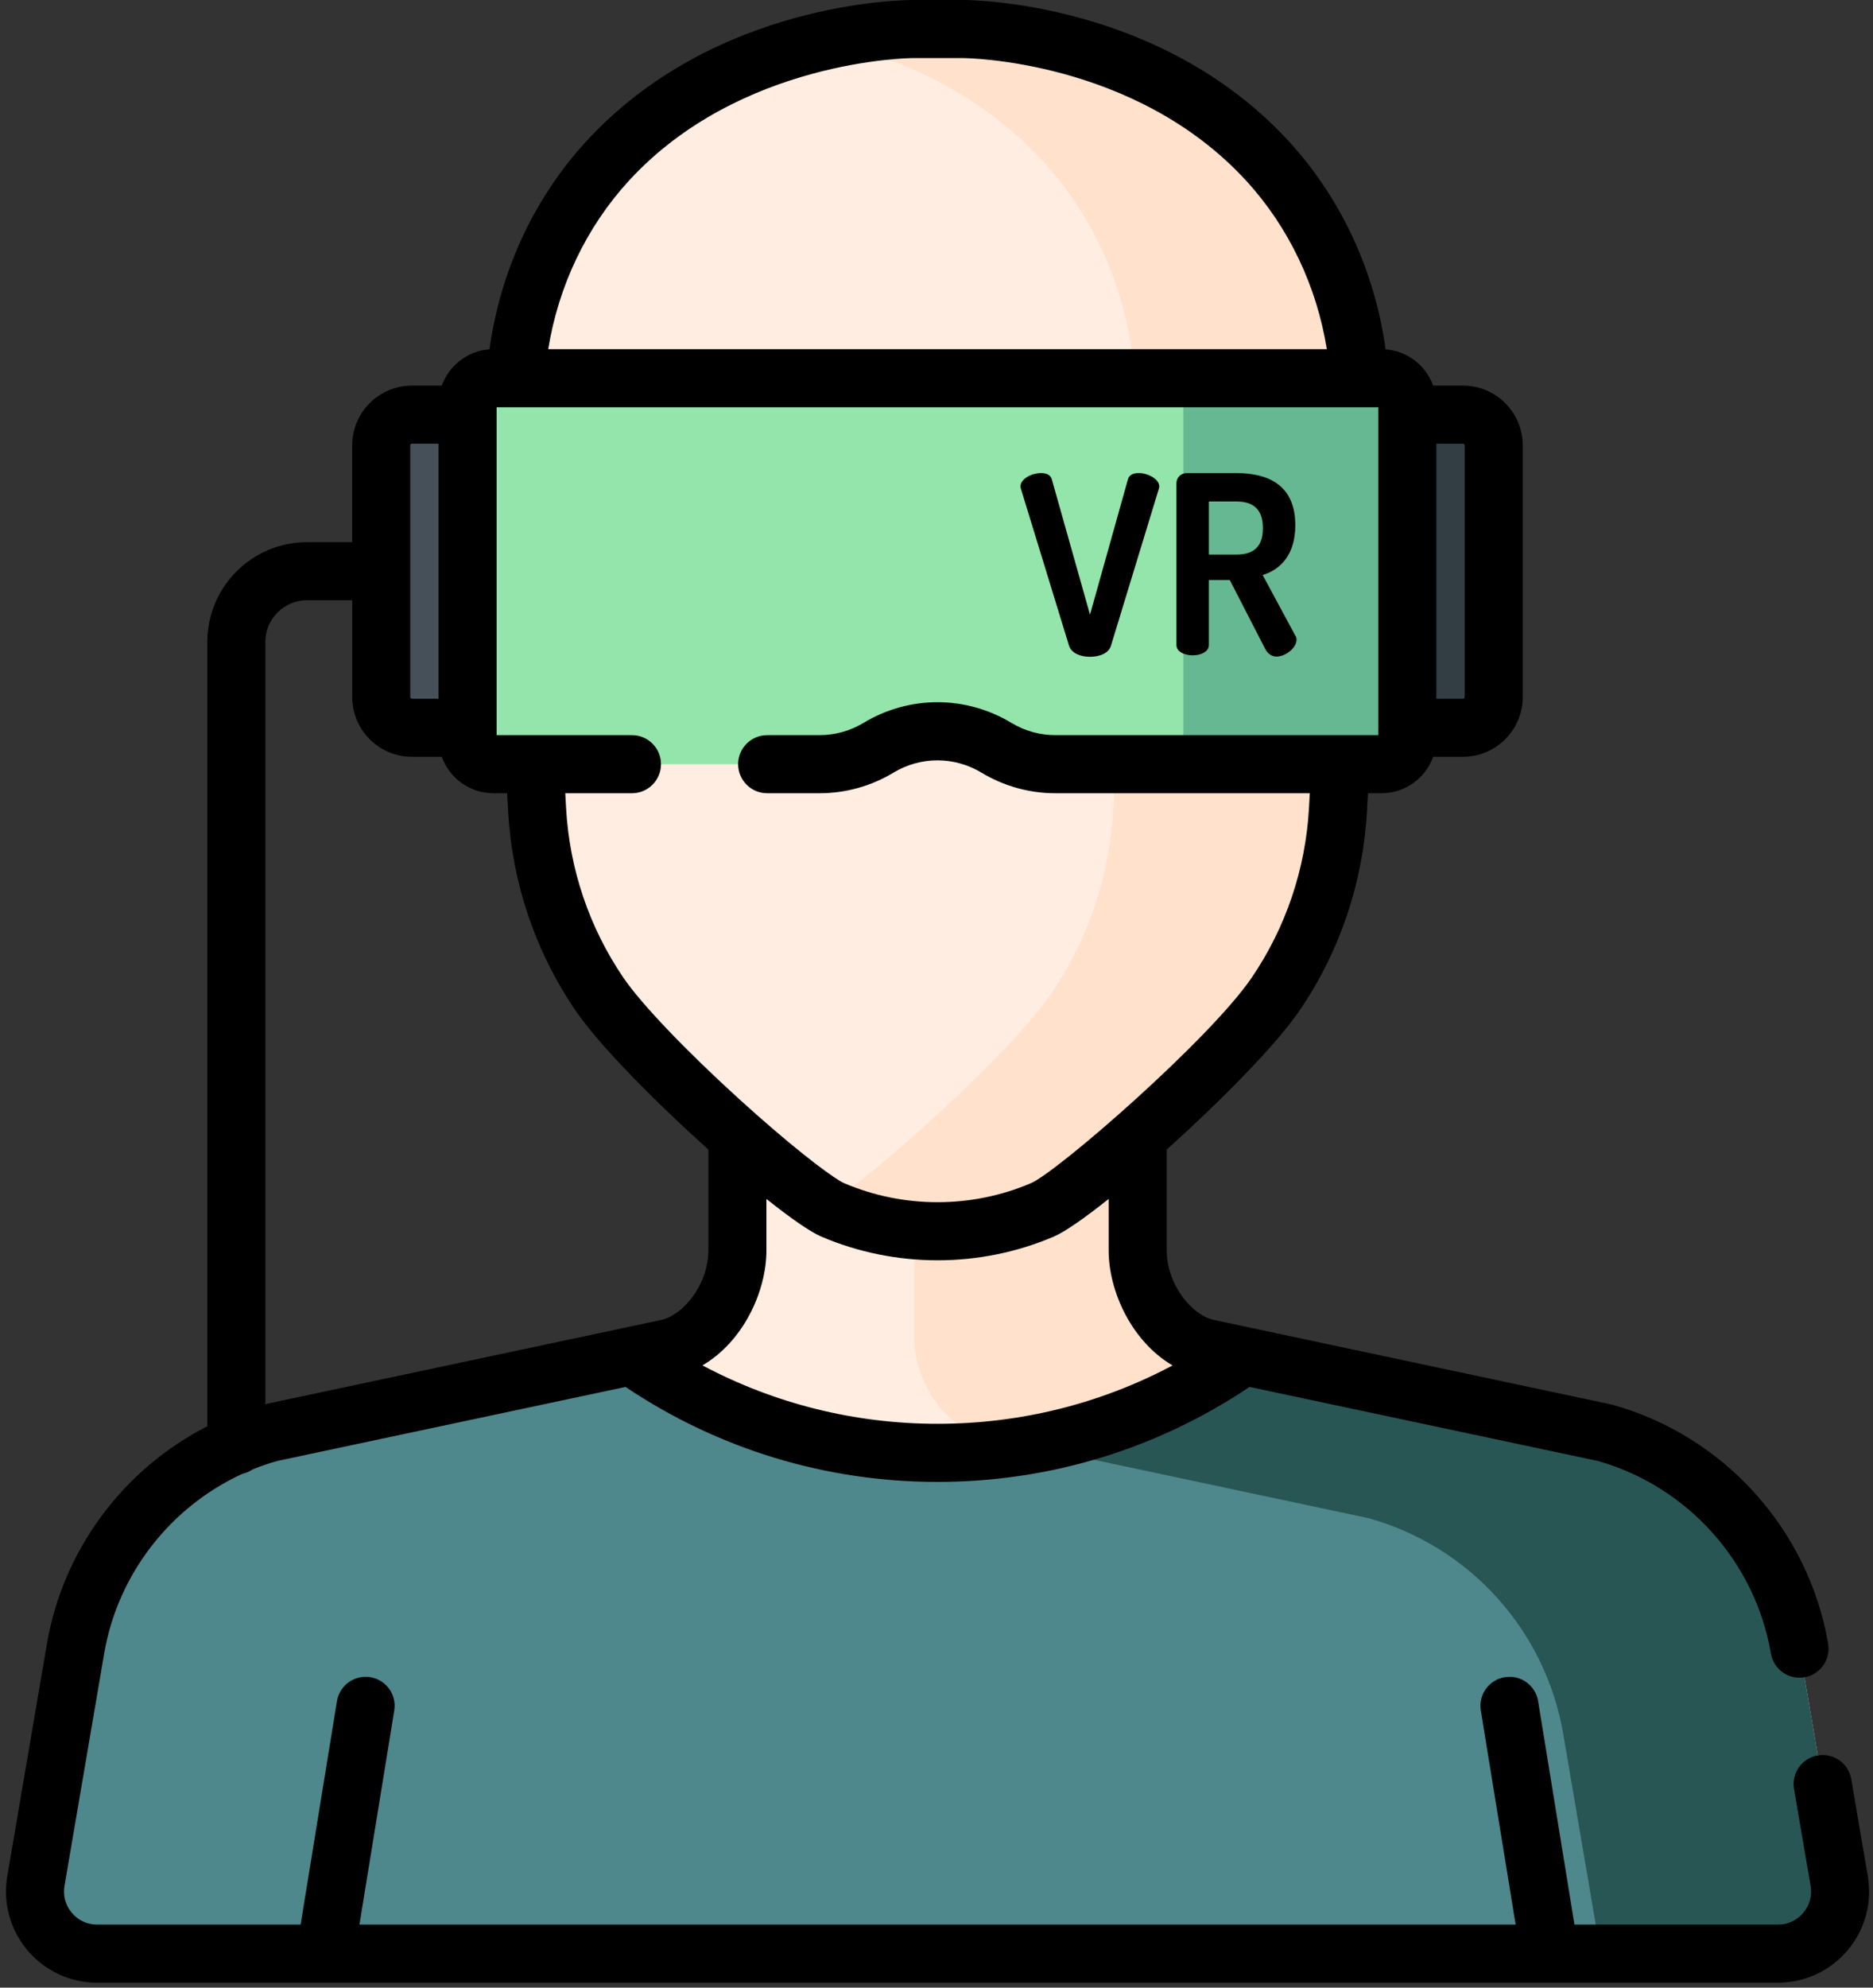 <svg width="132" height="140" viewBox="0 0 132 140" fill="none" xmlns="http://www.w3.org/2000/svg">
<rect x="0" y="0" width="132" height="140" fill="#333333" stroke="none"/>
<path d="M125.3 137.606C128.014 137.606 130.075 135.163 129.618 132.488L126.823 116.124C125.577 108.828 120.232 102.905 113.101 100.918L85.184 94.986C82.273 94.401 80.178 91.023 80.178 88.055V74.823H51.968V88.055C51.968 91.023 49.875 94.401 46.963 94.986L19.046 100.918C11.914 102.905 6.57 108.828 5.325 116.124L2.529 132.488C2.073 135.163 4.133 137.606 6.847 137.606H125.3Z" fill="#FFEDE1"/>
<path d="M89.353 11.37C80.779 2.006 67.843 2.046 67.843 2.046H64.303C64.303 2.046 51.368 2.006 42.794 11.368C38.209 16.375 35.949 23.086 36.328 29.864L37.854 57.053C38.114 61.691 39.626 66.175 42.241 70.015C45.252 74.436 56.204 84.161 58.695 85.224C63.41 87.235 68.736 87.235 73.451 85.224C75.942 84.161 86.894 74.436 89.905 70.015C92.519 66.175 94.031 61.693 94.292 57.054C94.731 49.214 95.442 36.56 95.818 29.861C96.198 23.083 93.938 16.376 89.353 11.37Z" fill="#FFEDE1"/>
<path d="M89.353 11.37C80.779 2.006 67.843 2.046 67.843 2.046H64.303C64.303 2.046 61.748 2.038 58.156 2.851C62.646 3.869 68.757 6.168 73.519 11.371C78.104 16.376 80.365 23.083 79.984 29.861C79.608 36.56 78.899 49.214 78.457 57.055C78.198 61.694 76.686 66.175 74.071 70.016C71.241 74.17 61.4 83.009 58.156 84.941C58.364 85.064 58.545 85.16 58.695 85.224C63.41 87.235 68.736 87.235 73.451 85.224C75.942 84.162 86.894 74.437 89.905 70.016C92.519 66.175 94.031 61.694 94.292 57.055C94.731 49.214 95.442 36.561 95.818 29.861C96.198 23.083 93.938 16.376 89.353 11.37Z" fill="#FFE1CC"/>
<path d="M129.618 132.488L126.823 116.124C125.577 108.828 120.232 102.905 113.101 100.918L87.629 95.504L87.454 95.626C74.603 104.568 57.545 104.568 44.693 95.626L44.519 95.504L19.046 100.918C11.914 102.905 6.57 108.828 5.325 116.124L2.529 132.488C2.073 135.163 4.133 137.606 6.847 137.606H125.3C128.014 137.606 130.075 135.163 129.618 132.488Z" fill="#4E878C"/>
<path d="M129.673 133.496C129.676 133.442 129.68 133.389 129.681 133.336C129.681 133.328 129.681 133.321 129.681 133.313C129.682 133.259 129.682 133.205 129.681 133.15C129.681 133.144 129.681 133.137 129.681 133.13C129.678 133.076 129.676 133.022 129.673 132.967C129.673 132.96 129.672 132.951 129.672 132.944C129.67 132.918 129.669 132.893 129.667 132.867C129.666 132.864 129.666 132.861 129.666 132.857C129.664 132.832 129.66 132.806 129.658 132.781C129.657 132.773 129.656 132.765 129.656 132.757C129.653 132.732 129.65 132.706 129.647 132.681C129.647 132.677 129.645 132.674 129.645 132.671C129.642 132.645 129.639 132.62 129.635 132.594C129.634 132.587 129.633 132.578 129.632 132.57C129.627 132.544 129.623 132.519 129.619 132.493C129.619 132.491 129.619 132.49 129.618 132.488L126.823 116.125C125.576 108.828 120.232 102.905 113.102 100.918L87.629 95.506L87.454 95.627C82.827 98.846 77.655 100.906 72.33 101.808L96.449 106.933C103.58 108.92 108.924 114.843 110.171 122.14L112.812 137.606H125.301C125.342 137.606 125.385 137.605 125.427 137.604C125.448 137.604 125.469 137.603 125.49 137.602C125.573 137.599 125.657 137.592 125.739 137.585C125.76 137.583 125.781 137.581 125.801 137.579C125.924 137.565 126.045 137.545 126.165 137.521C126.205 137.514 126.245 137.505 126.284 137.496C126.382 137.473 126.479 137.447 126.575 137.419C126.652 137.395 126.727 137.371 126.802 137.343C126.933 137.296 127.06 137.242 127.184 137.183C127.208 137.172 127.231 137.16 127.255 137.148C127.261 137.145 127.266 137.143 127.273 137.14C127.32 137.116 127.365 137.092 127.411 137.066C127.418 137.063 127.422 137.06 127.428 137.058C127.474 137.032 127.519 137.005 127.564 136.979C127.569 136.975 127.575 136.971 127.581 136.968C127.602 136.955 127.623 136.942 127.643 136.929C127.646 136.928 127.647 136.926 127.648 136.926C127.669 136.913 127.69 136.899 127.712 136.885C127.717 136.882 127.721 136.877 127.727 136.874C127.748 136.86 127.769 136.847 127.789 136.832C127.791 136.831 127.793 136.83 127.794 136.828C127.814 136.815 127.834 136.801 127.854 136.786C127.861 136.782 127.865 136.778 127.87 136.774C127.891 136.759 127.911 136.744 127.931 136.729C127.932 136.728 127.933 136.727 127.935 136.726C127.956 136.711 127.976 136.695 127.996 136.679C128 136.676 128.005 136.673 128.009 136.67C128.049 136.637 128.09 136.604 128.129 136.57C128.135 136.566 128.139 136.562 128.144 136.558C128.184 136.524 128.223 136.49 128.261 136.454C128.265 136.45 128.269 136.446 128.273 136.443C128.312 136.407 128.35 136.37 128.387 136.333C128.391 136.33 128.395 136.326 128.399 136.322C128.435 136.285 128.471 136.247 128.508 136.208C128.512 136.204 128.515 136.201 128.519 136.196C128.554 136.157 128.59 136.119 128.623 136.079C128.627 136.075 128.631 136.07 128.635 136.066C128.668 136.026 128.701 135.986 128.733 135.945C128.738 135.941 128.741 135.936 128.745 135.93C128.777 135.89 128.808 135.849 128.839 135.808C128.842 135.802 128.846 135.797 128.851 135.791C128.88 135.749 128.91 135.708 128.939 135.665C128.942 135.66 128.945 135.654 128.949 135.649C128.977 135.605 129.006 135.562 129.034 135.517C129.036 135.513 129.039 135.507 129.042 135.503C129.069 135.458 129.096 135.412 129.122 135.367C129.124 135.362 129.127 135.358 129.13 135.353C129.155 135.307 129.18 135.261 129.204 135.214C129.206 135.209 129.21 135.203 129.213 135.197C129.236 135.151 129.259 135.105 129.28 135.058C129.283 135.051 129.285 135.046 129.289 135.04C129.31 134.992 129.331 134.945 129.351 134.897C129.354 134.89 129.356 134.885 129.358 134.879C129.378 134.831 129.397 134.782 129.414 134.733C129.417 134.727 129.419 134.722 129.421 134.716C129.439 134.667 129.456 134.617 129.472 134.568C129.474 134.561 129.476 134.555 129.478 134.547C129.494 134.498 129.509 134.448 129.523 134.398C129.525 134.392 129.526 134.385 129.528 134.378C129.542 134.328 129.555 134.277 129.567 134.226C129.569 134.219 129.57 134.213 129.571 134.206C129.583 134.155 129.594 134.103 129.604 134.052C129.605 134.044 129.606 134.039 129.607 134.032C129.618 133.979 129.626 133.928 129.634 133.875C129.635 133.869 129.636 133.862 129.637 133.856C129.644 133.803 129.651 133.75 129.657 133.696C129.657 133.69 129.658 133.683 129.658 133.677C129.664 133.624 129.669 133.57 129.672 133.517C129.672 133.51 129.673 133.503 129.673 133.496Z" fill="#275654"/>
<path d="M80.178 88.054V80.049C77.233 82.649 74.538 84.76 73.451 85.224C70.581 86.448 67.483 86.927 64.436 86.66V94.242C64.436 97.212 66.53 100.588 69.442 101.173L72.312 101.804L72.329 101.807C77.654 100.905 82.827 98.846 87.454 95.626L87.629 95.505L85.184 94.985C82.273 94.401 80.178 91.023 80.178 88.054Z" fill="#FFE1CC"/>
<path d="M38.108 51.261H29.034C27.837 51.261 26.867 50.292 26.867 49.094V31.372C26.867 30.176 27.837 29.205 29.034 29.205H38.108V51.261Z" fill="#465058"/>
<path d="M94.028 51.261H103.102C104.3 51.261 105.27 50.292 105.27 49.094V31.372C105.27 30.176 104.3 29.205 103.102 29.205H94.028V51.261Z" fill="#323E44"/>
<path d="M32.954 28.463V52.005C32.954 53.011 33.77 53.826 34.776 53.826H57.76C59.225 53.826 60.661 53.426 61.914 52.669C64.469 51.126 67.668 51.126 70.223 52.669C71.476 53.426 72.912 53.826 74.377 53.826H97.361C98.367 53.826 99.183 53.011 99.183 52.005V28.463C99.183 27.457 98.367 26.641 97.361 26.641H34.776C33.77 26.641 32.954 27.457 32.954 28.463Z" fill="#93E5AB"/>
<path d="M97.361 26.641H83.397V53.826H97.361C98.367 53.826 99.183 53.011 99.183 52.005V28.463C99.183 27.457 98.367 26.641 97.361 26.641Z" fill="#65B891"/>
<path d="M71.954 34.444C71.936 34.374 71.919 34.303 71.919 34.268C71.919 33.707 72.745 33.32 73.358 33.32C73.745 33.32 74.043 33.443 74.131 33.777L76.818 43.294L79.487 33.777C79.574 33.443 79.874 33.32 80.259 33.32C80.874 33.32 81.7 33.724 81.7 34.268C81.7 34.322 81.682 34.374 81.664 34.444L78.293 45.489C78.135 46.016 77.485 46.261 76.818 46.261C76.151 46.261 75.518 46.016 75.343 45.489L71.954 34.444Z" fill="black"/>
<path d="M82.911 34.023C82.911 33.655 83.21 33.321 83.648 33.321H87.125C89.425 33.321 91.287 34.199 91.287 36.991C91.287 39.01 90.303 40.099 88.987 40.502L91.287 44.77C91.357 44.857 91.374 44.981 91.374 45.051C91.374 45.631 90.62 46.244 89.952 46.244C89.636 46.244 89.338 46.051 89.162 45.7L86.669 40.853H85.193V45.437C85.193 45.911 84.632 46.157 84.052 46.157C83.49 46.157 82.91 45.911 82.91 45.437V34.023H82.911ZM85.193 35.322V39.062H87.125C88.266 39.062 89.004 38.588 89.004 37.201C89.004 35.813 88.266 35.322 87.125 35.322H85.193Z" fill="black"/>
<path d="M131.634 132.143L130.468 125.316C130.278 124.203 129.22 123.454 128.107 123.644C126.993 123.835 126.245 124.892 126.435 126.005L127.602 132.832C127.719 133.522 127.536 134.197 127.084 134.731C126.633 135.266 125.999 135.56 125.299 135.56H110.96L108.399 119.823C108.218 118.708 107.169 117.952 106.052 118.133C104.936 118.314 104.18 119.364 104.361 120.48L106.816 135.56H25.331L27.785 120.48C27.968 119.364 27.21 118.314 26.096 118.133C24.982 117.952 23.929 118.707 23.747 119.823L21.187 135.56H6.847C6.147 135.56 5.513 135.266 5.062 134.731C4.612 134.197 4.427 133.522 4.546 132.832L7.34 116.47C8.296 110.873 12.01 106.136 17.083 103.808C17.35 103.751 17.598 103.642 17.816 103.492C18.374 103.267 18.948 103.07 19.534 102.905L44.085 97.689C50.611 102.068 58.199 104.379 66.074 104.379C73.948 104.379 81.535 102.068 88.062 97.689L112.612 102.905C118.919 104.688 123.702 110.005 124.806 116.47C124.997 117.583 126.054 118.331 127.167 118.141C128.28 117.952 129.029 116.894 128.839 115.78C127.466 107.743 121.504 101.135 113.651 98.947C113.61 98.935 113.569 98.926 113.526 98.917L88.054 93.504L85.588 92.979C84 92.661 82.225 90.486 82.225 88.055V80.969C86 77.582 89.934 73.607 91.596 71.166C94.415 67.028 96.053 62.188 96.335 57.17L96.407 55.872H97.362C99.037 55.872 100.467 54.801 101.003 53.307H103.104C105.426 53.307 107.316 51.418 107.316 49.095V31.372C107.316 29.05 105.426 27.16 103.104 27.16H101.003C100.498 25.752 99.199 24.721 97.648 24.606C96.9 19.124 94.527 13.992 90.863 9.989C81.85 0.147 68.603 0 67.858 0C67.853 0 67.848 0 67.843 0H64.308C63.733 0.005 50.365 0.072 41.286 9.987C37.62 13.988 35.249 19.121 34.499 24.605C32.944 24.715 31.64 25.749 31.134 27.16H29.033C26.71 27.16 24.82 29.05 24.82 31.372V38.188H21.633C17.76 38.188 14.611 41.338 14.611 45.211V100.461C8.72 103.46 4.443 109.132 3.307 115.78L0.513 132.143C0.193 134.014 0.712 135.919 1.935 137.37C3.159 138.82 4.949 139.652 6.847 139.652H125.299C127.197 139.652 128.988 138.82 130.211 137.37C131.435 135.919 131.954 134.014 131.634 132.143ZM101.228 31.251H103.103C103.17 31.251 103.224 31.305 103.224 31.372V49.094C103.224 49.161 103.17 49.216 103.103 49.216H101.228V31.251ZM82.637 96.175C77.552 98.876 71.901 100.287 66.074 100.287C60.245 100.287 54.591 98.874 49.505 96.172C52.337 94.522 54.014 91.024 54.014 88.055V84.448C55.691 85.785 57.09 86.762 57.893 87.106C60.493 88.214 63.283 88.769 66.074 88.769C68.864 88.769 71.654 88.215 74.253 87.106C75.058 86.762 76.457 85.784 78.132 84.448V88.055C78.132 91.026 79.814 94.528 82.637 96.175ZM44.303 12.75C52.136 4.197 64.179 4.091 64.303 4.091H67.85H67.851C68.029 4.091 79.992 4.176 87.844 12.751C90.822 16.004 92.793 20.147 93.51 24.595H38.636C39.354 20.145 41.325 16.002 44.303 12.75ZM34.999 28.686H36.341H36.375H97.137V51.78H74.377C73.285 51.78 72.214 51.482 71.279 50.917C68.065 48.976 64.072 48.976 60.857 50.917C59.923 51.482 58.852 51.78 57.76 51.78H54.066C52.937 51.78 52.02 52.697 52.02 53.826C52.02 54.955 52.937 55.872 54.066 55.872H57.76C59.597 55.872 61.399 55.37 62.972 54.419C64.882 53.267 67.255 53.267 69.165 54.419C70.737 55.37 72.539 55.872 74.376 55.872H92.309L92.249 56.94C92.009 61.216 90.614 65.338 88.214 68.863C85.26 73.2 74.524 82.542 72.649 83.341C68.469 85.124 63.676 85.124 59.498 83.341C58.882 83.079 56.632 81.438 53.349 78.539C53.332 78.523 53.314 78.507 53.296 78.492C52.892 78.135 52.473 77.759 52.039 77.365C48.282 73.947 45.176 70.689 43.932 68.863C41.532 65.338 40.136 61.215 39.896 56.938L39.837 55.872H44.539C45.669 55.872 46.584 54.955 46.584 53.826C46.584 52.695 45.669 51.78 44.539 51.78H34.999V28.686ZM28.913 31.372C28.913 31.305 28.967 31.251 29.034 31.251H30.908V49.216H29.034C28.967 49.216 28.913 49.161 28.913 49.094V31.372ZM18.702 45.211C18.702 43.594 20.017 42.279 21.633 42.279H24.821V49.094C24.821 51.417 26.711 53.307 29.034 53.307H31.134C31.67 54.801 33.1 55.872 34.776 55.872H35.739L35.812 57.168C36.094 62.187 37.732 67.028 40.552 71.166C42.213 73.607 46.147 77.582 49.922 80.969V88.055C49.922 90.486 48.147 92.661 46.537 92.985L44.093 93.504L18.702 98.899V45.211Z" fill="black"/>
</svg>
